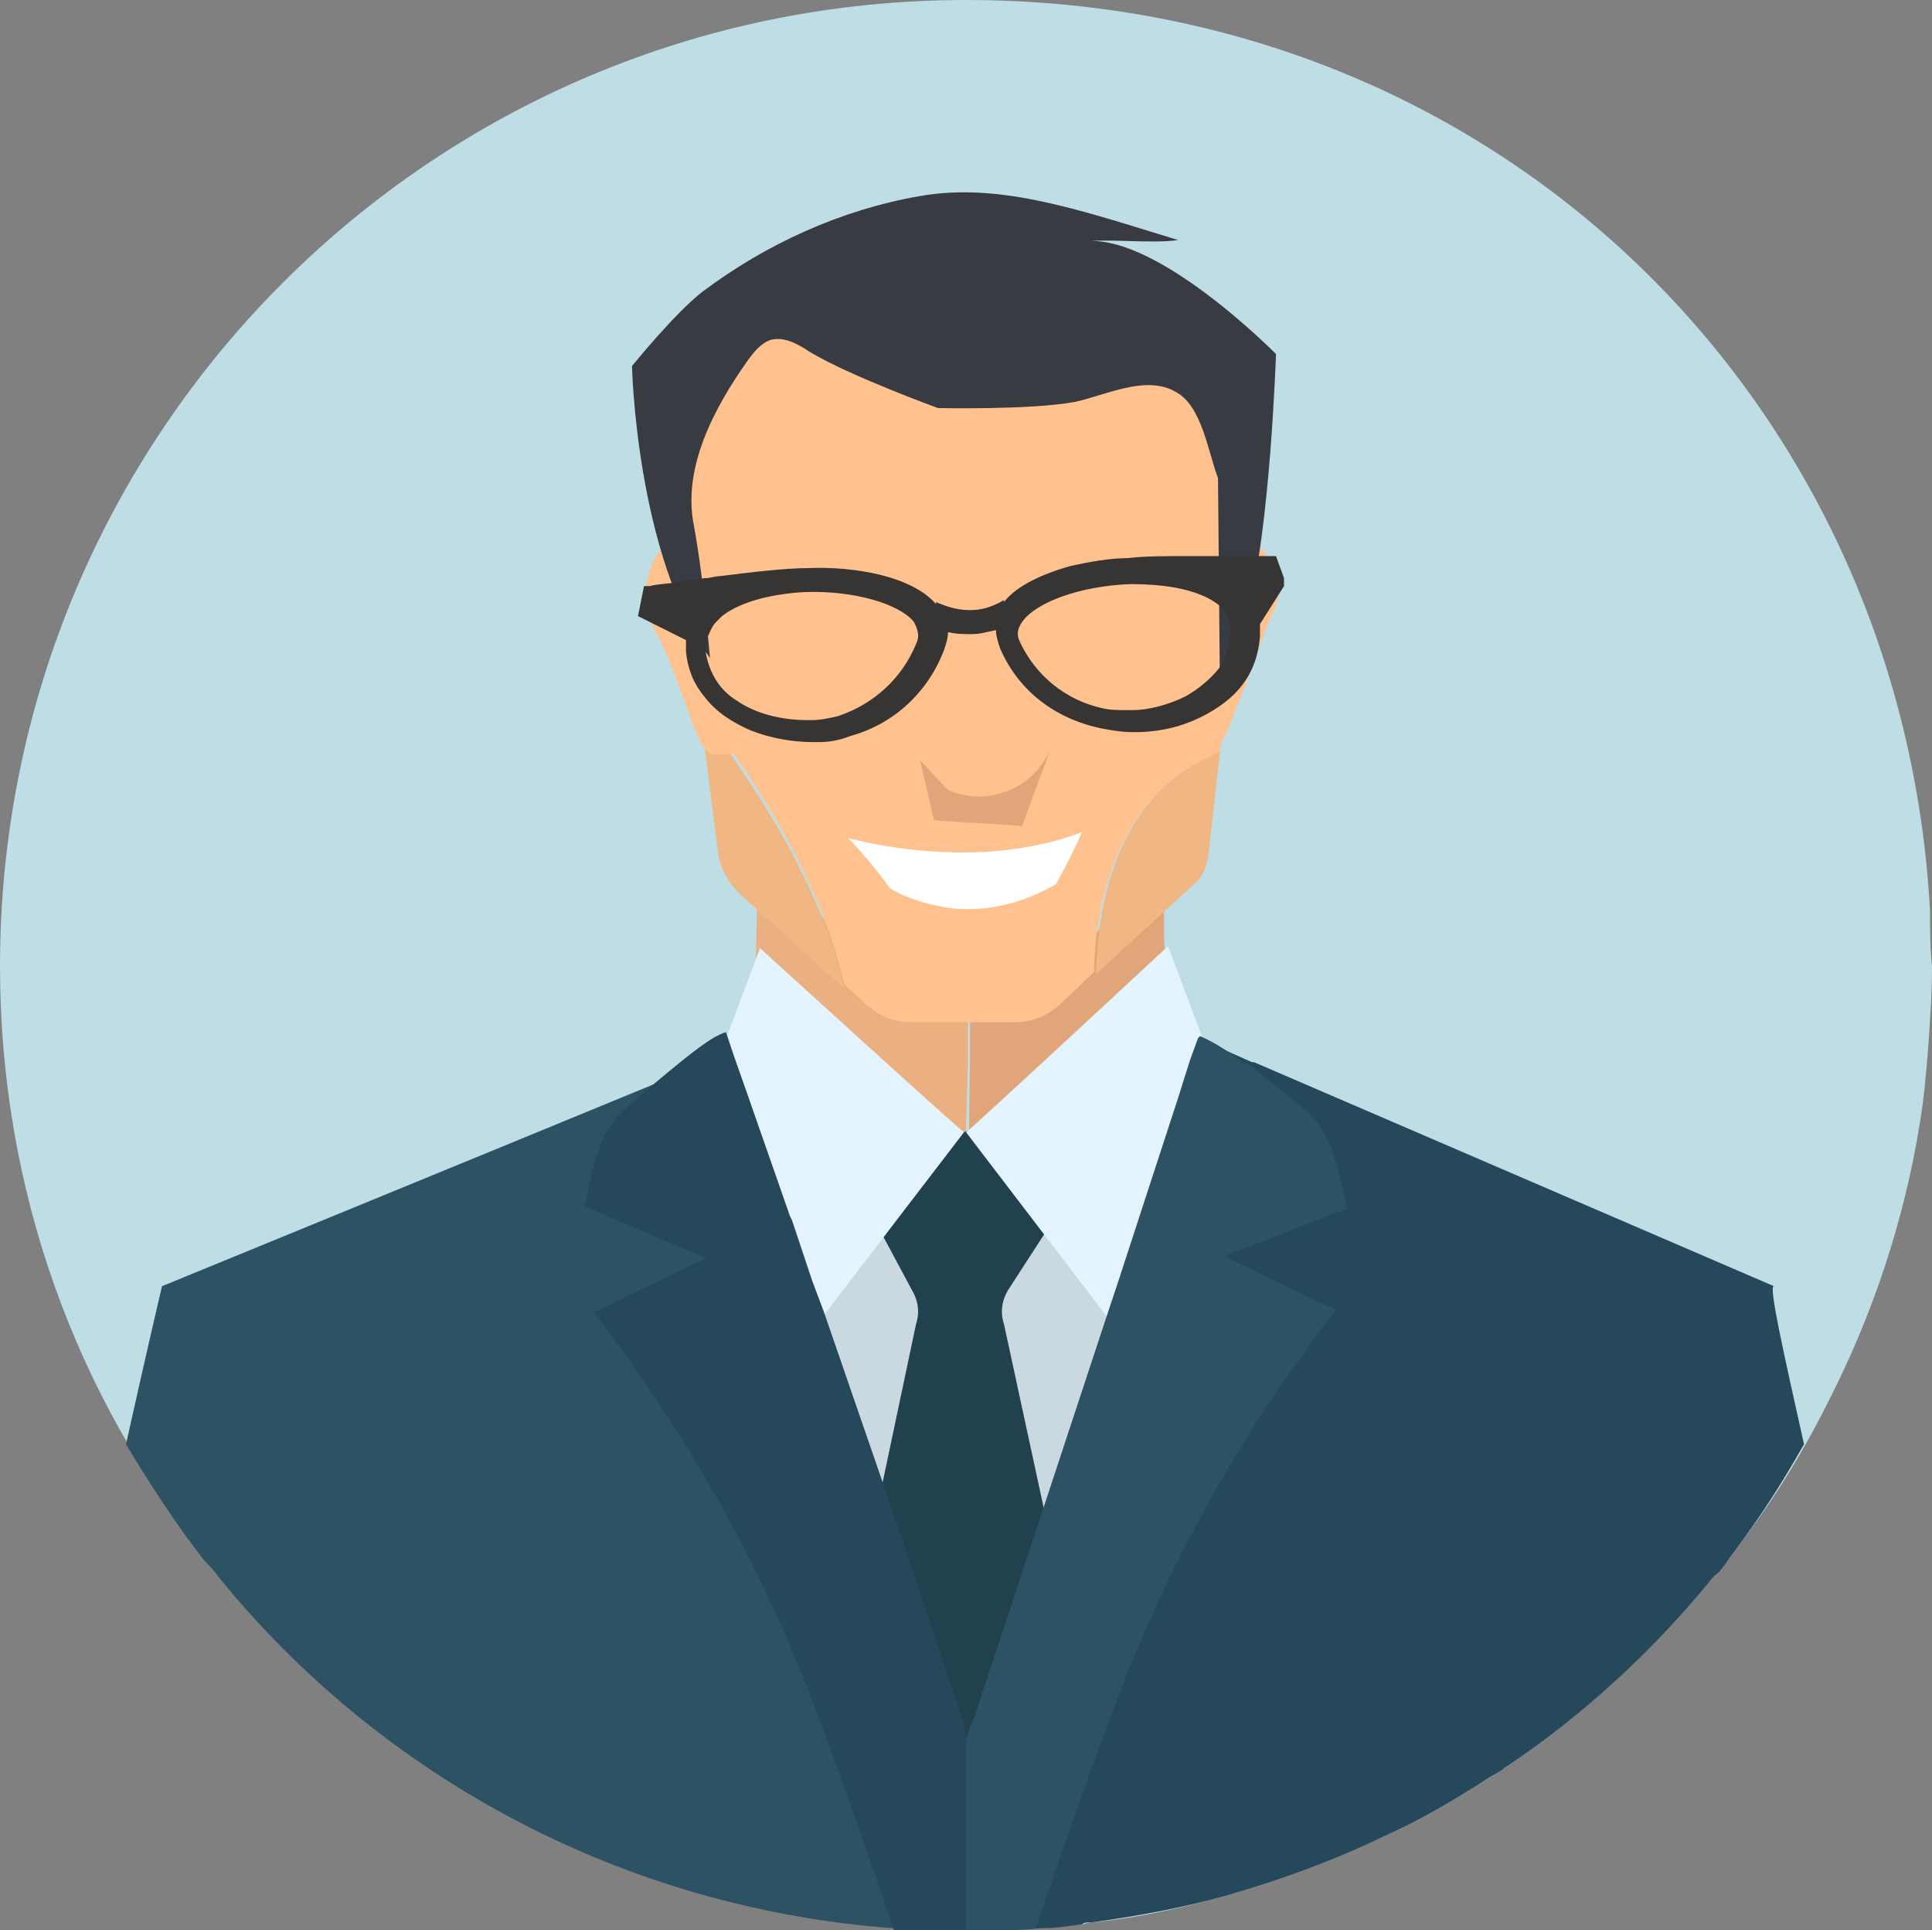 <?xml version="1.0" encoding="utf-8"?>
<!-- Generator: Adobe Illustrator 26.1.0, SVG Export Plug-In . SVG Version: 6.00 Build 0)  -->
<svg version="1.1" id="Layer_1" xmlns="http://www.w3.org/2000/svg" xmlns:xlink="http://www.w3.org/1999/xlink" x="0px" y="0px"
	 viewBox="0 0 96.6 96.5" style="enable-background:new 0 0 96.6 96.5;" xml:space="preserve">
<rect x="0" y="0" width="96.6" height="96.5" fill="#808080" stroke="none"/>
<style type="text/css">
	.st0{fill:none;}
	.st1{fill:#BEDDE5;}
	.st2{fill:#DBA18F;}
	.st3{fill:#E0A579;}
	.st4{fill:#EAB081;}
	.st5{fill:#F0B784;}
	.st6{fill:#FFC28E;}
	.st7{fill:#393B42;}
	.st8{fill:#FFFFFF;}
	.st9{fill:#2C5263;}
	.st10{fill:#CAD9E0;}
	.st11{fill:#21414F;}
	.st12{fill:#E4F4FF;}
	.st13{fill:#25485B;}
	.st14{fill:#373434;}
</style>
<g>
	<path class="st0" d="M96.6,48.3c0,1.4-0.1,2.8-0.2,4.2c-0.1,1.2-0.2,2.4-0.4,3.6c-0.8,5-2.4,9.7-4.6,14c-1.2,2.4-2.6,4.7-4.2,6.8
		c-0.3,0.4-0.5,0.7-0.8,1.1c-0.2,0.3-0.4,0.6-0.7,0.8c-3,3.7-6.6,6.9-10.5,9.6l0,0c-0.2,0.2-0.5,0.3-0.8,0.5
		C72.7,90,71,91,69.2,91.8c-2.6,1.2-5.2,2.2-8,3c-2.2,0.6-4.4,1.1-6.6,1.3c-0.2,0-0.4,0.1-0.5,0.1c-1.6,0.2-3.3,0.3-4.9,0.3
		c-0.2,0-0.5,0-0.7,0l0,0c-0.2,0-0.5,0-0.7,0c-14.8-0.2-28-7.1-36.7-17.7c-0.2-0.3-0.4-0.6-0.7-0.8C3.8,69.8,0,59.5,0,48.3
		C0,21.6,21.6,0,48.3,0s46.8,20.1,48.2,45.5C96.5,46.4,96.5,47.4,96.6,48.3z"/>
	<path class="st1" d="M96.6,48.3c0,1.4-0.1,2.8-0.2,4.2c-0.1,1.2-0.2,2.4-0.4,3.6c-0.8,5-2.4,9.7-4.6,14c-1.2,2.4-2.6,4.7-4.2,6.8
		c-0.3,0.4-0.5,0.7-0.8,1.1c-0.2,0.3-0.4,0.6-0.7,0.8c-3,3.7-6.6,6.9-10.5,9.6l0,0c-0.2,0.2-0.5,0.3-0.8,0.5
		C72.7,90,71,91,69.2,91.8c-2.6,1.2-5.2,2.2-8,3c-2.2,0.6-4.4,1.1-6.6,1.3c-0.2,0-0.4,0.1-0.5,0.1c-1.6,0.2-3.3,0.3-4.9,0.3
		c-0.2,0-0.5,0-0.7,0l0,0c-0.2,0-0.5,0-0.7,0c-14.8-0.2-28-7.1-36.7-17.7c-0.2-0.3-0.4-0.6-0.7-0.8C3.8,69.8,0,59.5,0,48.3
		C0,21.6,21.6,0,48.3,0s46.8,20.1,48.2,45.5C96.5,46.4,96.5,47.4,96.6,48.3z"/>
	<g>
		<g>
			<g>
				<path class="st2" d="M56.7,44.8L56.7,44.8L56.7,44.8L56.7,44.8z"/>
				<path class="st2" d="M56,45.4c0.2-0.2,0.4-0.4,0.7-0.6l-1.1,1.1C55.7,45.8,55.8,45.6,56,45.4z"/>
				<path class="st3" d="M58.8,50.3c-0.4-1.2-0.6-2.4-0.6-3.6v-3.1c-0.5,0.4-1.1,0.7-1.6,1.2l0,0l-1.1,1.1c-0.6,0.6-1.1,1.2-1.7,1.7
					l0,0c-0.5,0.5-1.1,0.9-1.7,1.2c-1,0.5-2.3,0.5-3.6,0.5V53l0,0l-0.1,6.7h0.1c4.6-0.1,8.7-2.4,11.3-5.8l0.1-0.2
					C59.9,53.7,59.3,51.8,58.8,50.3z"/>
				<path class="st4" d="M48.4,53v-3.7l0,0c-0.2,0-0.3,0-0.5,0s-0.3,0-0.5,0s-0.4,0-0.6,0c-0.1,0-0.3,0-0.4,0
					c-0.2,0-0.4-0.1-0.6-0.1c-0.1,0-0.2,0-0.3,0c-0.3-0.1-0.6-0.2-0.8-0.3c-1.6-0.8-2.7-2.1-3.9-3.4c-0.8-0.9-1.9-1.5-2.9-2.2
					l-0.1,4.3c0,0.6-0.1,1.3-0.3,1.9c-0.4,1.5-1.2,4.4-1.1,4.4l0,0c1.5,2.1,3.5,3.7,5.9,4.8l0,0c1.4,0.6,2.9,1,4.5,1.1l0,0
					c0.4,0,0.7,0,1.1,0h0.3L48.4,53L48.4,53L48.4,53z"/>
			</g>
			<g>
				<g>
					<path class="st5" d="M35.9,42.6c0.1,0.8,0.5,1.5,1.1,2.1l5.2,4.7c-1.2-5.2-4-9.4-7.2-13.9L35.9,42.6z"/>
					<path class="st6" d="M61,37.6l0.9-7.2c0-2.9,0.1-5.7,0-8.6c-0.1-1.7-0.6-2.7-2.2-3.6c-1.9-1.1-3.4-0.6-5.1,0
						c-0.6,0.2-1.2,0.4-1.8,0.5c-1.8,0.4-3.9,0.7-5.6-0.1c-2.9-1.3-5.7-3.4-9.1-3.2c-0.6,0-1.2,0.1-1.8,0.4
						c-1.1,0.6-1.7,1.7-2.1,2.8c-0.8,2.8,0.4,5.1,0.1,8c0,1.3,0,2.6,0.1,3.9l0.6,4.8c3.2,4.4,6,8.7,7.2,13.9l1.2,1.1
						c0.6,0.5,1.3,0.8,2.1,0.8h2.6h2.7c0.8,0,1.5-0.3,2.1-0.8l1.8-1.7C54.8,44,56.5,39.3,61,37.6L61,37.6z"/>
					<path class="st5" d="M61,37.6c-4.5,1.7-6.1,6.4-6.2,11.1l4.9-4.5c0.4-0.3,0.6-0.8,0.7-1.3L61,37.6L61,37.6z"/>
					<path class="st6" d="M36,30.6c-0.2-1.3-0.3-2.3-0.4-2.6c-0.1-0.3-0.2-0.6-0.5-0.7c-0.2,0-0.3,0.2-0.5,0.1
						c-1.1-0.6-1.8,0.1-2.1,1.1c-0.4,1.2-0.3,2,0.3,3.1c0.7,1.3,1.1,2.6,1.6,3.9c0.1,0.3,0.7,2.2,1.2,2.2H38
						C37.2,37.8,36.5,33.5,36,30.6L36,30.6z"/>
					<path class="st6" d="M60.2,30.4c0.1-0.9,0.3-1.8,0.8-2.8c0.2-0.5,0.8-1,1.3-0.8c0.7,0.3,1.2,1.2,1.5,1.8c0.4,1.1,0,1.6-0.4,2.6
						c-0.3,0.6-2.2,6.4-2.7,6.4h-2.4c0.5-1.6,1.3-3.2,1.6-4.8C60,32,60.1,31.2,60.2,30.4z"/>
					<path class="st7" d="M35.5,32.9c-0.2-2.2-0.4-4.4-0.8-6.6c-0.6-2.9,1-5.9,2.7-8.3c0.3-0.4,0.6-0.8,1.1-1c0.7-0.2,1.4,0.2,2,0.6
						c2,1.2,6.4,2.8,6.4,2.8s4.6,0.1,6.8-0.3c1.5-0.3,3.6-1.4,5.1-0.5c1.3,0.7,1.6,3,2.1,4.3L61,34.8l1.4-4.4
						c1.1-3.8,1.4-12.7,1.4-12.7s-6.2-6.3-9.8-5.6c1.3-0.2,3.6,0.1,4.9-0.1C54,10.5,50,9.1,46,9.8s-7.7,2.4-10.9,4.8
						c-1.4,1.1-3.5,3.7-3.5,3.7S31.8,27.7,35.5,32.9z"/>
				</g>
				<path class="st8" d="M42.4,41.9c1.6,0.4,3.9,0.8,6.6,0.7c2.1-0.1,3.8-0.5,5.1-1c-0.4,0.9-0.8,1.7-1.3,2.6
					c-0.7,0.4-2.7,1.5-5.3,1.2c-1.3-0.2-2.4-0.6-3-1C43.9,43.6,43.2,42.7,42.4,41.9z"/>
				<path class="st3" d="M46,38l1.4,1.5c0.3,0.1,1.4,0.6,2.8,0.1c1.6-0.5,2.2-1.9,2.3-2.1l-1.4,3.8c-2.3-0.2-2.1-0.1-4.4-0.3L46,38
					L46,38z"/>
			</g>
		</g>
		<g>
			<path class="st9" d="M48.3,86.9v9.6h-0.7c-1,0-1.9,0-2.9-0.1c-13.6-1-25.7-7.6-33.8-17.6c-0.2-0.3-0.5-0.6-0.7-0.8
				c-1.4-1.8-2.7-3.8-3.9-5.8c1-4.5,1.8-7.9,1.8-7.9s16.6-6.8,24.6-10.1c1.4-0.6,2.5-1,3.2-1.3l0,0c0.2-0.1,0.4-0.2,0.5-0.2l0,0
				c0.1,0,0.2-0.1,0.2-0.1l0,0c0.1,0,0.1,0,0.2-0.1c0.2-0.1,0.4-0.1,0.4-0.1l0.8,3.3l0,0l1.3,5.4v0.2l0,0l0.8,3.3l0,0l0.4,1.8l0,0
				l0.1,0.3c0,0,1.5,4,3.2,8.5l0,0c0.8,2,1.5,4.1,2.3,6.1c0.7,2,1.4,3.8,1.9,5.1L48.3,86.9L48.3,86.9z"/>
			<path class="st10" d="M48.3,57.1c-2.2,0.1-5,4.4-6.5,5.7c-2.5,2.3-3.7,4.8-4.5,7.7c1.4,1.7,2.7,3.5,3.9,5.7
				c1.3,2.5,2.2,5.1,3,7.8c0.4,1.4,0.8,3.5,2.5,3.7c0.6,0.1,1.1-0.2,1.6-0.5V57.1L48.3,57.1z"/>
			<path class="st10" d="M48.3,57.1c2.2,0.1,5,4.4,6.5,5.7c2.5,2.3,3.7,4.8,4.5,7.7c-1.4,1.7-2.7,3.5-3.9,5.7
				c-1.3,2.5-2.2,5.1-3,7.8c-0.4,1.4-0.8,3.5-2.5,3.7c-0.6,0.1-1.1-0.2-1.6-0.5V57.1L48.3,57.1z"/>
			<path class="st11" d="M50.4,64.5l2.2-3.4c0-0.1-2.3-3.6-4.1-4.6c-0.3,0.1-0.6,0.2-0.9,0.2c-0.2,0-0.4-0.1-0.5-0.2
				c-0.1,0.1-0.2,0.2-0.2,0.4c-0.2,0.5-2.5,3.2-3.1,3.8c-0.1,0.1,0.2,0.8,0.3,1l1.5,2.8c0.3,0.5,0.4,1.1,0.2,1.7L43.1,79
				c1.2,0.6,2.6,16.8,3.9,17.1c3,0.7,4.7-16.3,5.6-18.8l-2.4-11.1C50,65.6,50.1,65,50.4,64.5L50.4,64.5z"/>
			<path class="st12" d="M48.2,56.6c-0.1,0-10.2-9.2-10.2-9.2l-2.7,7.2L38.7,69L48.2,56.6L48.2,56.6z"/>
			<path class="st12" d="M48.3,56.6c0.1,0,10.1-9.3,10.1-9.3l2.7,7.2l-3.4,14.4L48.3,56.6L48.3,56.6z"/>
			<path class="st13" d="M48.3,87v9.6h-0.7c-1,0-1.9,0-2.9-0.1c-1.2-3.5-2.5-7.3-3.6-10.2c-3.3-9.1-7.8-16-11.4-20.7
				c1.9-0.9,3.7-1.8,5.6-2.7l-6.1-2.6c0.4-1,0.4-3.5,2.1-4.9c0.6-0.5,1-0.9,1.5-1.3c1.8-1.5,2.8-2.3,3.5-2.5l0.1,0.3l0,0l0.2,0.6
				l0.1,0.3l0,0l0.6,1.7l0,0l2.2,6.3l0.1,0.2l0,0l1,3l0.6,1.6l0,0l3,8.7l0,0l4,11.8L48.3,87L48.3,87L48.3,87z"/>
			<path class="st13" d="M90.2,72.2c-0.9,1.6-1.9,3.2-3,4.7c-0.3,0.4-0.5,0.7-0.8,1.1c-0.2,0.3-0.4,0.6-0.7,0.8
				c-3,3.7-6.6,7-10.5,9.6l0,0c-0.2,0.2-0.5,0.3-0.8,0.5C72.7,90,71,91,69.2,91.8c-2.5,1.2-5.2,2.2-8,3c-2.2,0.6-4.4,1-6.6,1.3
				c-0.2,0-0.4,0-0.5,0.1c-0.7,0.1-1.4,0.2-2.1,0.2c-0.9,0.1-1.9,0.1-2.8,0.1h-0.7v-9.6l0,0l0,0c0.1-0.2,0.2-0.4,0.2-0.6l0.1-0.2
				l0.1-0.2c0.9-2.5,2.3-6.3,3.7-9.9l0,0c1.8-4.9,3.5-9.3,3.5-9.3l0,0l0,0l0.6-1.9l0,0l3.9-11.9l0,0l0.2-0.6l1.8,0.8h0.1l0,0
				l26,11.2C88.4,64.2,89.2,67.7,90.2,72.2z"/>
			<path class="st9" d="M61.2,62.8c1.9,0.9,3.7,1.8,5.6,2.7c-3.6,4.6-8.1,11.5-11.4,20.7c-1.1,2.9-2.4,6.6-3.6,10.2
				c-0.9,0.1-1.9,0.1-2.8,0.1h-0.7V87l0,0l0.2-0.7l0.1-0.2l0,0l0.1-0.2l3.5-10.6l0,0l3.1-9.4l0,0l0.6-1.8l3-9.2l0,0l0.6-1.9l0,0
				l0.4-1.1l0,0l0.1-0.1c0.5,0.2,1.2,0.6,2.3,1.4c0,0,0,0,0.1,0l0,0c0.8,0.6,1.8,1.4,2.9,2.3c1.6,1.4,1.7,3.9,2.1,4.9L61.2,62.8
				L61.2,62.8z"/>
		</g>
		<path class="st14" d="M64.2,28.9l-0.4-1.1c0,0-0.1,0-0.4,0c-0.1,0-0.2,0-0.3,0c-0.3,0-0.7,0-1.2,0c-0.3,0-0.6,0-0.9,0h-0.1
			c-0.5,0-1,0-1.5,0l0,0c-1.1,0-2.2,0-3,0.1c-0.9,0-2,0.2-2.9,0.4c-0.6,0.2-0.6,0.2,0,0l0,0c-1.4,0.4-2.7,1-3.3,1.8V30
			c-0.7,0.4-1.2,0.5-1.7,0.5s-1-0.1-1.7-0.4v0.1c-1.2-1.4-4.1-1.9-6.4-1.8c-1.1,0-2.8,0.2-4.4,0.4c-0.2,0-0.5,0.1-0.7,0.1
			S34.8,29,34.6,29s-0.5,0.1-0.7,0.1c-0.6,0.1-1.1,0.1-1.4,0.2c-0.2,0-0.3,0-0.3,0l-0.3,1.5l1,0.5l0,0l1.4,0.7c0,0.2,0,0.4,0,0.6
			c0.1,0.9,0.4,1.6,0.9,2.2l0,0l0,0c0.6,0.8,1.4,1.3,2.3,1.7c1,0.4,2.1,0.6,3.2,0.6c0.1,0,0.2,0,0.2,0c0.6,0,1.1-0.1,1.6-0.3
			c2.2-0.6,3.9-2.2,4.7-4.3c0.1-0.3,0.2-0.6,0.2-0.9c0.4,0.1,0.8,0.1,1.2,0.1s0.7-0.1,1.2-0.2c0,0.3,0.1,0.6,0.2,0.9
			c0.9,2.1,2.7,3.5,5,4c0.5,0.1,1.1,0.2,1.6,0.2h0.2c0.7,0,1.4-0.1,2.1-0.3c1-0.3,1.9-0.8,2.6-1.4c0.9-0.8,1.4-1.8,1.5-3.1
			c0-0.2,0-0.4,0-0.6l1.2-1.9L64.2,28.9L64.2,28.9z M45.8,32.2c-0.7,1.7-2.1,3-3.9,3.6C41.5,35.9,41,36,40.6,36h-0.2
			c-1.3,0-2.6-0.3-3.6-1c-0.8-0.5-1.3-1.3-1.5-2.3v-0.1c0-0.3,0-0.5,0.1-0.8c0.1-0.2,0.2-0.5,0.4-0.7c0.1-0.1,0.2-0.2,0.3-0.3
			c0.9-0.7,2.4-1.1,4.1-1.2c2.5-0.1,4.8,0.6,5.5,1.5C45.9,31.5,46,31.8,45.8,32.2L45.8,32.2z M59.3,34.8L59.3,34.8
			c-0.8,0.4-1.8,0.7-2.7,0.7h-0.2c-0.5,0-0.9,0-1.3-0.1c-1.8-0.4-3.3-1.6-4.1-3.3c-0.2-0.4-0.1-0.7,0.1-1c0.7-1,2.9-1.8,5.4-1.9
			c1.6,0,2.9,0.2,3.9,0.7c0.2,0.1,0.5,0.3,0.6,0.4l0.1,0.1c0.3,0.4,0.5,0.8,0.4,1.3c0,0.5-0.2,1-0.4,1.5
			C60.7,33.8,60,34.4,59.3,34.8L59.3,34.8z"/>
	</g>
</g>
</svg>
